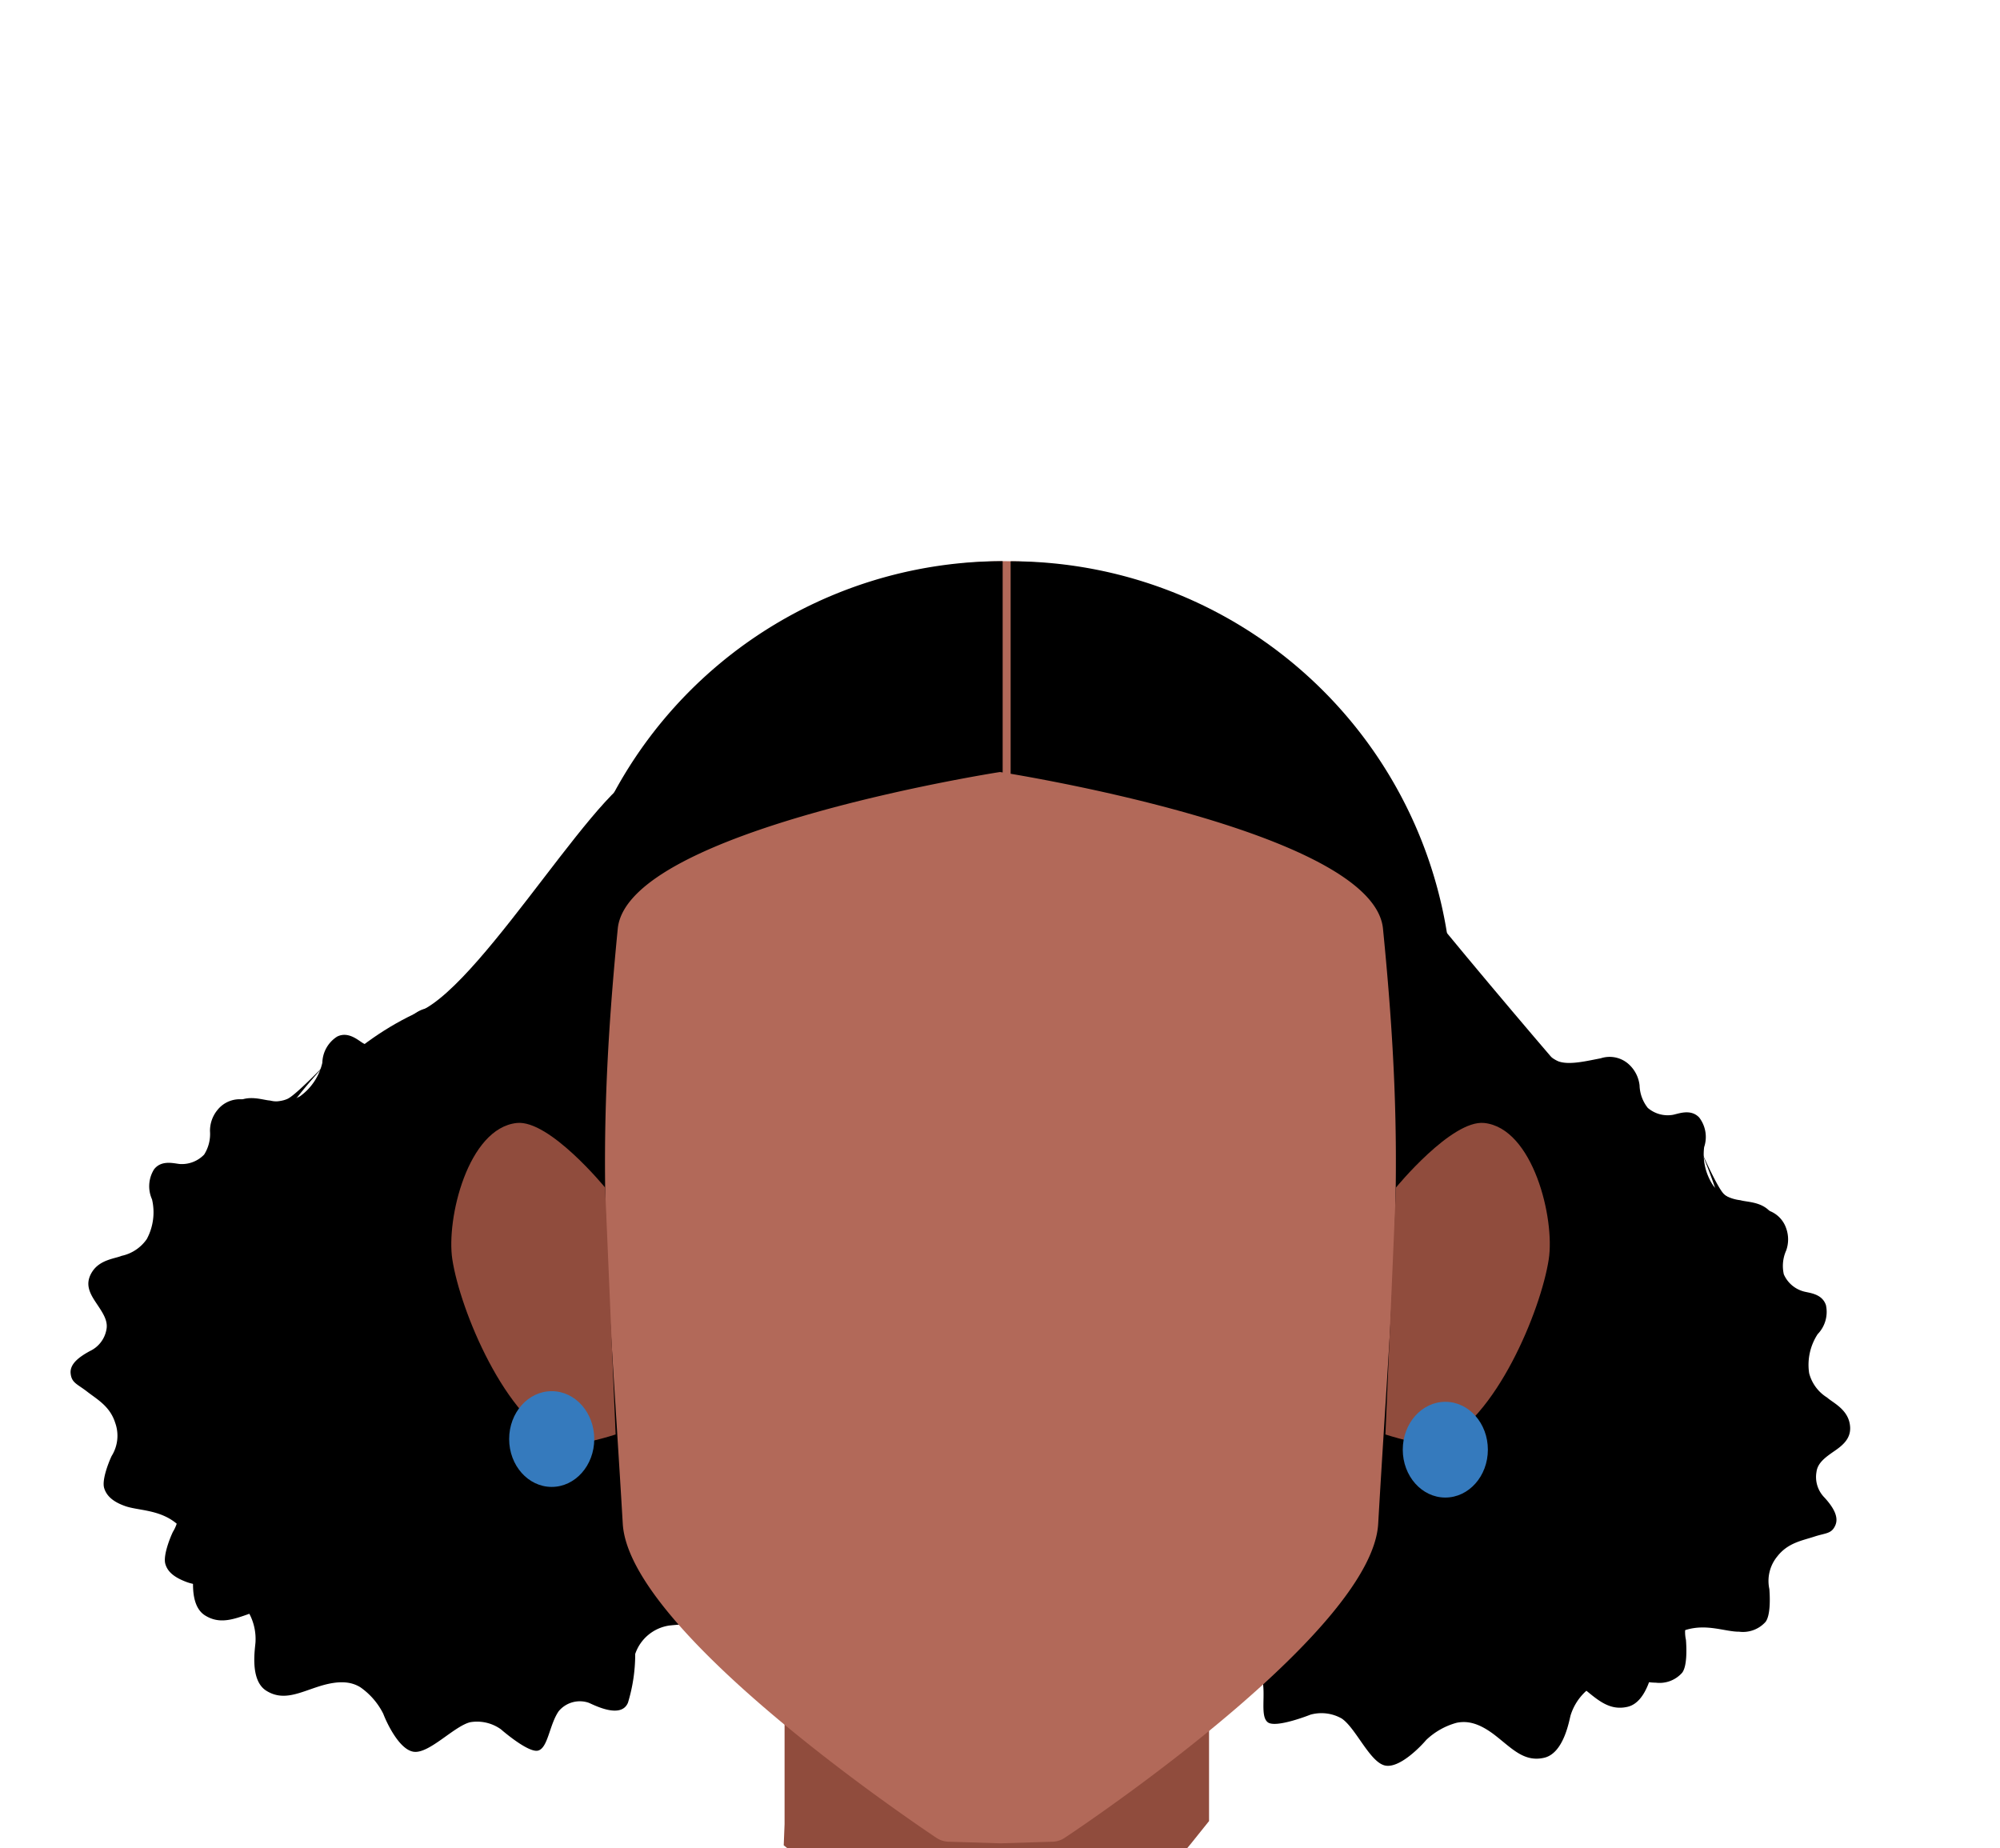 <svg xmlns="http://www.w3.org/2000/svg" xmlns:xlink="http://www.w3.org/1999/xlink" viewBox="0 0 188 173.72"><defs><style>.cls-1{fill:none;}.cls-2{fill:#904c3d;}.cls-3{fill:#b26959;}.cls-4{clip-path:url(#clip-path);}.cls-5{clip-path:url(#clip-path-2);}.cls-6{fill:#357abd;}</style><clipPath id="clip-path"><polygon class="cls-1" points="130.19 105.55 130.19 105.55 145.68 105.55 145.68 135.78 130.19 135.78 130.19 105.55"/></clipPath><clipPath id="clip-path-2"><polygon class="cls-1" points="57.91 105.55 57.91 105.55 42.42 105.55 42.42 135.78 57.91 135.78 57.91 105.55"/></clipPath></defs><g id="Calque_3" data-name="Calque 3"><path d="M75.88,139.4l-28,9.71s-23.62-36-21.62-41.05,7-10.2,13.22-13S57.19,71.88,60.91,72.57s35.83-4.06,35.83-4.06,26,.6,29.51,6.52,24.89,30.52,24.89,30.52l5.33,23.3-10.79,16.7s-18.72,9.51-24.06,10S75.88,139.4,75.88,139.4Z"/><path class="cls-2" d="M73.75,160.18h39.9v11h0c-9,11.39-14.87,16.44-21.66,16.38-5.12,0-13.13-10.1-18.32-14.1l.08-2Z"/><path d="M126.48,130.41c-7.77,12.32-7.54,11.81-8.75,14.42.07.52.82.28,3.24.27a4.06,4.06,0,0,1,3.46,2.33,15.46,15.46,0,0,0,1.15,4.48c.83,1.54,3.36-.23,3.7-.33a2.57,2.57,0,0,1,2.86.51c1,1.17,1.35,3.29,2.3,3.47s3.28-2.38,3.28-2.38a3.81,3.81,0,0,1,2.81-1c1.54.21,4.09,2.51,5.52,2.22s2.36-3.24,2.52-3.86a6.68,6.68,0,0,1,1.88-2.71c.81-.61,1.91-.87,3.82-.49s3.51,1.1,5-.1.57-4.24.49-4.71a5.09,5.09,0,0,1,1.25-4.16c1.48-1.42,3.44-1.48,4.63-2.07s1.68-1.17,1.83-1.91-.55-2.15-1-2.93a3.62,3.62,0,0,1-.66-3.08c.33-1.59,1.45-2.36,2.31-3.18s1.37-.94,1.36-1.85-1-1.46-2-1.9a2.71,2.71,0,0,1-1.74-1.86c-.28-.82.16-1.6.67-2.58s.92-1.93.08-3-2.27-1-2.9-1.19a3.87,3.87,0,0,1-2.52-1.34,5.29,5.29,0,0,1-.88-3.65,3,3,0,0,0-.47-2.79c-.82-.86-2-.32-2.51-.24a2.87,2.87,0,0,1-2.32-.66,3.57,3.57,0,0,1-.77-2.11,3.14,3.14,0,0,0-.9-1.88,2.68,2.68,0,0,0-2.75-.67c-1.32.25-2.92.65-3.94.3s-4.93-3.82-3.43-2.46c12.53,11.31-1.74,5.84-2.11,8s3.09,2.37,2.87,6.65c0,.72.33,1.07.21,1.63a4,4,0,0,0,.06,1.49,12.8,12.8,0,0,0,2.31,3.35c.66.36-.17,1.83-.33,2.56a2.48,2.48,0,0,0,.18,1.71c.25.62.72,1.25.42,1.56s-1.19-.12-2.1-.35a2.73,2.73,0,0,0-2.21,0c-.77.39-1.38,2-2.39,2.4s-1.37-.14-1.9-.35-.93-.59-1.48-.19-.62.19-1.14,1.18-.5,1-.91,1.19a2.26,2.26,0,0,1-1.63-.16,4.1,4.1,0,0,0-1.1-.25C131.34,127.73,127.12,128.88,126.48,130.41Z"/><path d="M122.94,135.79c-12.35,7.72-11.93,7.36-14.14,9.2-.17.5.61.6,2.79,1.65a4.05,4.05,0,0,1,2.11,3.59,15.63,15.63,0,0,0-.91,4.53c.08,1.76,3.13,1.26,3.48,1.32a2.58,2.58,0,0,1,2.36,1.7c.39,1.49-.22,3.55.55,4.12s4-.72,4-.72a3.85,3.85,0,0,1,2.94.36c1.3.87,2.6,4,4,4.4s3.53-1.89,3.94-2.38a6.69,6.69,0,0,1,2.87-1.62c1-.2,2.1,0,3.66,1.22s2.69,2.5,4.56,2.07,2.36-3.57,2.49-4a5.14,5.14,0,0,1,2.93-3.21c1.95-.64,3.75.16,5.07.15a2.83,2.83,0,0,0,2.48-.93c.46-.59.43-2.17.36-3.08a3.62,3.62,0,0,1,.74-3.06c1-1.29,2.34-1.5,3.46-1.86s1.64-.25,2-1.07-.24-1.75-1-2.59a2.76,2.76,0,0,1-.77-2.44c.11-.86.84-1.37,1.74-2s1.66-1.34,1.36-2.65-1.61-1.89-2.1-2.34a3.82,3.82,0,0,1-1.69-2.29,5.27,5.27,0,0,1,.8-3.67,3.07,3.07,0,0,0,.78-2.72c-.37-1.13-1.65-1.15-2.16-1.31a2.89,2.89,0,0,1-1.81-1.59,3.62,3.62,0,0,1,.23-2.24,3.1,3.1,0,0,0,0-2.09,2.66,2.66,0,0,0-2.18-1.79c-1.3-.35-2.91-.69-3.68-1.44s-2.78-5.58-2-3.7c6.37,15.62-4.11,4.5-5.36,6.26s1.75,3.48-.31,7.24c-.34.64-.16,1.11-.51,1.57a3.79,3.79,0,0,0-.6,1.36,12.72,12.72,0,0,0,.63,4c.43.61-1,1.57-1.41,2.17a2.39,2.39,0,0,0-.58,1.61c0,.66.11,1.44-.3,1.59s-1-.62-1.74-1.23a2.77,2.77,0,0,0-2-.94c-.86,0-2.11,1.21-3.19,1.12s-1.17-.71-1.57-1.13-.57-.94-1.24-.82a2.12,2.12,0,0,0-1.54.57c-.89.67-.87.66-1.34.68s-1-.45-1.4-.85a4.38,4.38,0,0,0-.87-.71C128.48,135.49,124.17,134.69,122.94,135.79Z"/><path d="M130.78,131c-12.35,7.72-11.93,7.36-14.14,9.2-.17.5.61.6,2.79,1.65a4.05,4.05,0,0,1,2.11,3.59,15.63,15.63,0,0,0-.91,4.53c.08,1.76,3.13,1.26,3.48,1.32a2.58,2.58,0,0,1,2.36,1.7c.39,1.49-.22,3.55.55,4.12s4-.72,4-.72a3.85,3.85,0,0,1,2.94.36c1.3.87,2.6,4,4,4.4s3.53-1.89,3.94-2.38a6.69,6.69,0,0,1,2.87-1.62c1-.2,2.1,0,3.66,1.22s2.69,2.5,4.56,2.07,2.36-3.57,2.49-4a5.14,5.14,0,0,1,2.93-3.21c2-.64,3.75.16,5.07.15a2.85,2.85,0,0,0,2.48-.92c.46-.6.43-2.18.36-3.09a3.62,3.62,0,0,1,.74-3.06c1-1.29,2.34-1.49,3.46-1.86s1.64-.25,2-1.07-.24-1.75-1-2.59a2.75,2.75,0,0,1-.77-2.43c.11-.86.84-1.38,1.74-2s1.66-1.34,1.36-2.65-1.61-1.89-2.1-2.34a3.82,3.82,0,0,1-1.69-2.29,5.27,5.27,0,0,1,.8-3.67,3,3,0,0,0,.78-2.72c-.37-1.13-1.65-1.15-2.15-1.31a2.85,2.85,0,0,1-1.81-1.59,3.55,3.55,0,0,1,.22-2.24,3.1,3.1,0,0,0,0-2.09,2.66,2.66,0,0,0-2.18-1.79c-1.3-.35-2.91-.68-3.68-1.44s-2.78-5.58-2-3.7c6.37,15.62-4.11,4.5-5.36,6.27s1.75,3.47-.31,7.24c-.34.63-.16,1.1-.51,1.56a3.79,3.79,0,0,0-.6,1.36,12.72,12.72,0,0,0,.63,4c.43.61-.95,1.57-1.41,2.17a2.44,2.44,0,0,0-.58,1.61c0,.66.11,1.44-.3,1.59s-1-.62-1.74-1.23a2.77,2.77,0,0,0-2-.94c-.86,0-2.11,1.21-3.19,1.12s-1.17-.71-1.57-1.13-.57-.94-1.24-.82a2.12,2.12,0,0,0-1.54.57c-.89.67-.87.66-1.34.68s-1-.45-1.4-.85a4.38,4.38,0,0,0-.87-.71C136.32,130.72,132,129.92,130.78,131Z"/><path d="M54.39,132.49c3.14,14.22,3.1,13.67,3.35,16.54-.24.46-.86,0-3.14-.84a4.06,4.06,0,0,0-4,1A15.72,15.72,0,0,1,48,153c-1.31,1.17-3.09-1.36-3.38-1.56a2.58,2.58,0,0,0-2.86-.5c-1.34.77-2.39,2.65-3.34,2.5s-2.28-3.36-2.28-3.36a3.86,3.86,0,0,0-2.32-1.84c-1.53-.32-4.71,1-5.95.22s-1.13-3.84-1.06-4.48a6.75,6.75,0,0,0-.86-3.19c-.55-.85-1.5-1.47-3.43-1.75s-3.67-.16-4.68-1.8.89-4.19,1.12-4.6a5,5,0,0,0,.24-4.33c-.91-1.84-2.74-2.57-3.65-3.51a2.87,2.87,0,0,1-1.09-2.43c.11-.74,1.25-1.83,1.95-2.41A3.62,3.62,0,0,0,18,117.31c.23-1.61-.56-2.71-1.09-3.77s-1-1.34-.66-2.2,1.42-1,2.55-1.1a2.78,2.78,0,0,0,2.27-1.16c.53-.68.39-1.56.24-2.67s-.22-2.11.93-2.82,2.47-.18,3.14-.14a3.91,3.91,0,0,0,2.82-.4A5.36,5.36,0,0,0,30.3,99.9a3,3,0,0,1,1.39-2.46c1.06-.53,2,.37,2.44.62a2.87,2.87,0,0,0,2.41.17A3.62,3.62,0,0,0,38,96.5,3.11,3.11,0,0,1,39.46,95a2.68,2.68,0,0,1,2.81.3c1.16.68,2.53,1.6,3.61,1.62s5.93-1.93,4-1.16c-15.61,6.41-.33,6.09-.71,8.22s-3.71,1.19-4.95,5.29c-.21.69-.67.89-.75,1.47a4.14,4.14,0,0,1-.55,1.38c-.12.19-2.57,2.25-3.32,2.37s-.45,1.77-.55,2.52a2.46,2.46,0,0,1-.75,1.54c-.44.5-1.11.93-.92,1.33s1.15.29,2.09.38a2.7,2.7,0,0,1,2.07.77c.6.63.62,2.35,1.44,3.06s1.33.33,1.91.32,1.07-.24,1.45.32.52.39.67,1.5.14,1.08.46,1.43a2.3,2.3,0,0,0,1.59.4,4.08,4.08,0,0,1,1.11.13C50.72,128.33,54.31,130.84,54.39,132.49Z"/><path d="M55.9,138.76c9,11.45,8.73,11,10.2,13.44,0,.52-.78.35-3.19.6a4,4,0,0,0-3.2,2.67,15.68,15.68,0,0,1-.68,4.58c-.67,1.62-3.37.12-3.72,0a2.58,2.58,0,0,0-2.79.8c-.88,1.27-1,3.42-1.92,3.7s-3.52-2-3.52-2a3.85,3.85,0,0,0-2.89-.66c-1.51.38-3.81,2.93-5.26,2.78s-2.69-3-2.9-3.57a6.67,6.67,0,0,0-2.16-2.5c-.86-.53-2-.67-3.85-.09s-3.38,1.44-5,.41-1-4.16-1-4.63a5.09,5.09,0,0,0-1.67-4c-1.62-1.26-3.58-1.12-4.81-1.58s-1.8-1-2-1.71.33-2.19.71-3a3.62,3.62,0,0,0,.33-3.13c-.49-1.55-1.68-2.2-2.62-2.93s-1.46-.79-1.55-1.69.82-1.56,1.82-2.1a2.78,2.78,0,0,0,1.54-2c.19-.85-.33-1.58-.94-2.51s-1.11-1.81-.39-2.95,2.15-1.23,2.77-1.49a3.83,3.83,0,0,0,2.36-1.58,5.33,5.33,0,0,0,.5-3.73,3,3,0,0,1,.18-2.82c.73-.94,1.94-.52,2.47-.5a2.88,2.88,0,0,0,2.24-.89,3.58,3.58,0,0,0,.55-2.18,3.11,3.11,0,0,1,.7-2,2.7,2.7,0,0,1,2.66-.95c1.35.12,3,.35,4-.1s4.51-4.31,3.16-2.8c-11.29,12.54,2.34,5.62,2.92,7.71s-2.82,2.68-2.16,6.92c.11.71-.22,1.09,0,1.64a4.09,4.09,0,0,1,.11,1.48c0,.23-1.34,3.15-2,3.58s.36,1.79.59,2.51a2.4,2.4,0,0,1,0,1.71c-.18.65-.59,1.33-.25,1.6s1.16-.24,2-.56a2.7,2.7,0,0,1,2.2-.21c.81.31,1.58,1.85,2.62,2.13s1.35-.27,1.86-.53.86-.69,1.45-.35.64.13,1.25,1.06.6.91,1,1.09a2.3,2.3,0,0,0,1.6-.33,4.49,4.49,0,0,1,1.06-.37C50.79,136.6,55.11,137.31,55.9,138.76Z"/><path d="M50.14,131.61c9,11.45,8.73,11,10.19,13.45,0,.52-.78.35-3.18.6a4,4,0,0,0-3.2,2.67,15.59,15.59,0,0,1-.68,4.57c-.67,1.62-3.37.12-3.72.06a2.6,2.6,0,0,0-2.8.8c-.87,1.27-1,3.42-1.92,3.7s-3.51-2-3.51-2a3.82,3.82,0,0,0-2.89-.65c-1.52.37-3.81,2.92-5.26,2.78s-2.69-3-2.91-3.58a6.6,6.6,0,0,0-2.15-2.49c-.87-.53-2-.68-3.85-.1s-3.38,1.45-5,.42-1-4.16-1-4.63a5.13,5.13,0,0,0-1.67-4C15,141.89,13,142,11.79,141.58s-1.79-1-2-1.71.33-2.2.7-3a3.59,3.59,0,0,0,.34-3.12c-.49-1.56-1.69-2.2-2.63-2.93S6.73,130,6.64,129.1s.82-1.56,1.81-2.1A2.77,2.77,0,0,0,10,125c.18-.85-.33-1.58-.95-2.51s-1.11-1.81-.38-2.95,2.15-1.23,2.76-1.49a3.86,3.86,0,0,0,2.37-1.58,5.32,5.32,0,0,0,.49-3.73,3,3,0,0,1,.19-2.82c.72-.94,1.94-.53,2.47-.5a2.91,2.91,0,0,0,2.24-.89,3.61,3.61,0,0,0,.55-2.19,3.08,3.08,0,0,1,.7-2,2.67,2.67,0,0,1,2.66-.95c1.34.12,3,.35,3.95-.11s4.51-4.3,3.15-2.8c-11.28,12.55,2.34,5.63,2.93,7.72s-2.83,2.68-2.16,6.91c.11.72-.23,1.1,0,1.65a3.83,3.83,0,0,1,.1,1.48c0,.23-1.33,3.15-1.95,3.57s.36,1.8.59,2.52a2.45,2.45,0,0,1,0,1.71c-.18.64-.59,1.32-.26,1.6s1.17-.24,2.06-.57a2.73,2.73,0,0,1,2.2-.2c.8.31,1.58,1.85,2.62,2.13s1.34-.28,1.86-.53.86-.69,1.44-.36.64.14,1.26,1.07.6.91,1,1.09a2.32,2.32,0,0,0,1.61-.33,4.49,4.49,0,0,1,1.06-.37C45,129.45,49.35,130.16,50.14,131.61Z"/><circle class="cls-3" cx="94.45" cy="91.04" r="38.29"/><path d="M94.25,135.83a41.54,41.54,0,0,1,0-83.08"/><path d="M95,52.76a41.54,41.54,0,0,1,0,83.08"/><path class="cls-3" d="M130,87.29c-.92-9.29-36-14.72-36-14.72v0S59,78,58.07,87.29c-2.18,22.22-1,31,.47,55.94.57,9.78,25.6,26.92,29.5,29.54a2.18,2.18,0,0,0,1.13.35l4.82.15h.13l4.81-.15a2.15,2.15,0,0,0,1.13-.35C104,170.15,129,153,129.55,143.23,131,118.28,132.21,109.51,130,87.29Z"/><g class="cls-4"><path class="cls-2" d="M131.22,111.63s5.23-6.39,8.3-6.07c4.59.49,6.66,9,6.06,12.83-.74,4.8-5,15.12-10.35,17.3-1.06.43-5-.85-5-.85Z"/></g><g class="cls-5"><path class="cls-2" d="M56.88,111.63s-5.23-6.39-8.3-6.07c-4.59.49-6.65,9-6.06,12.83.74,4.8,5,15.12,10.35,17.3,1.06.43,5-.85,5-.85Z"/></g><ellipse class="cls-6" cx="51.86" cy="135.27" rx="4" ry="4.5"/><ellipse class="cls-6" cx="135.86" cy="136.27" rx="4" ry="4.5"/></g></svg>